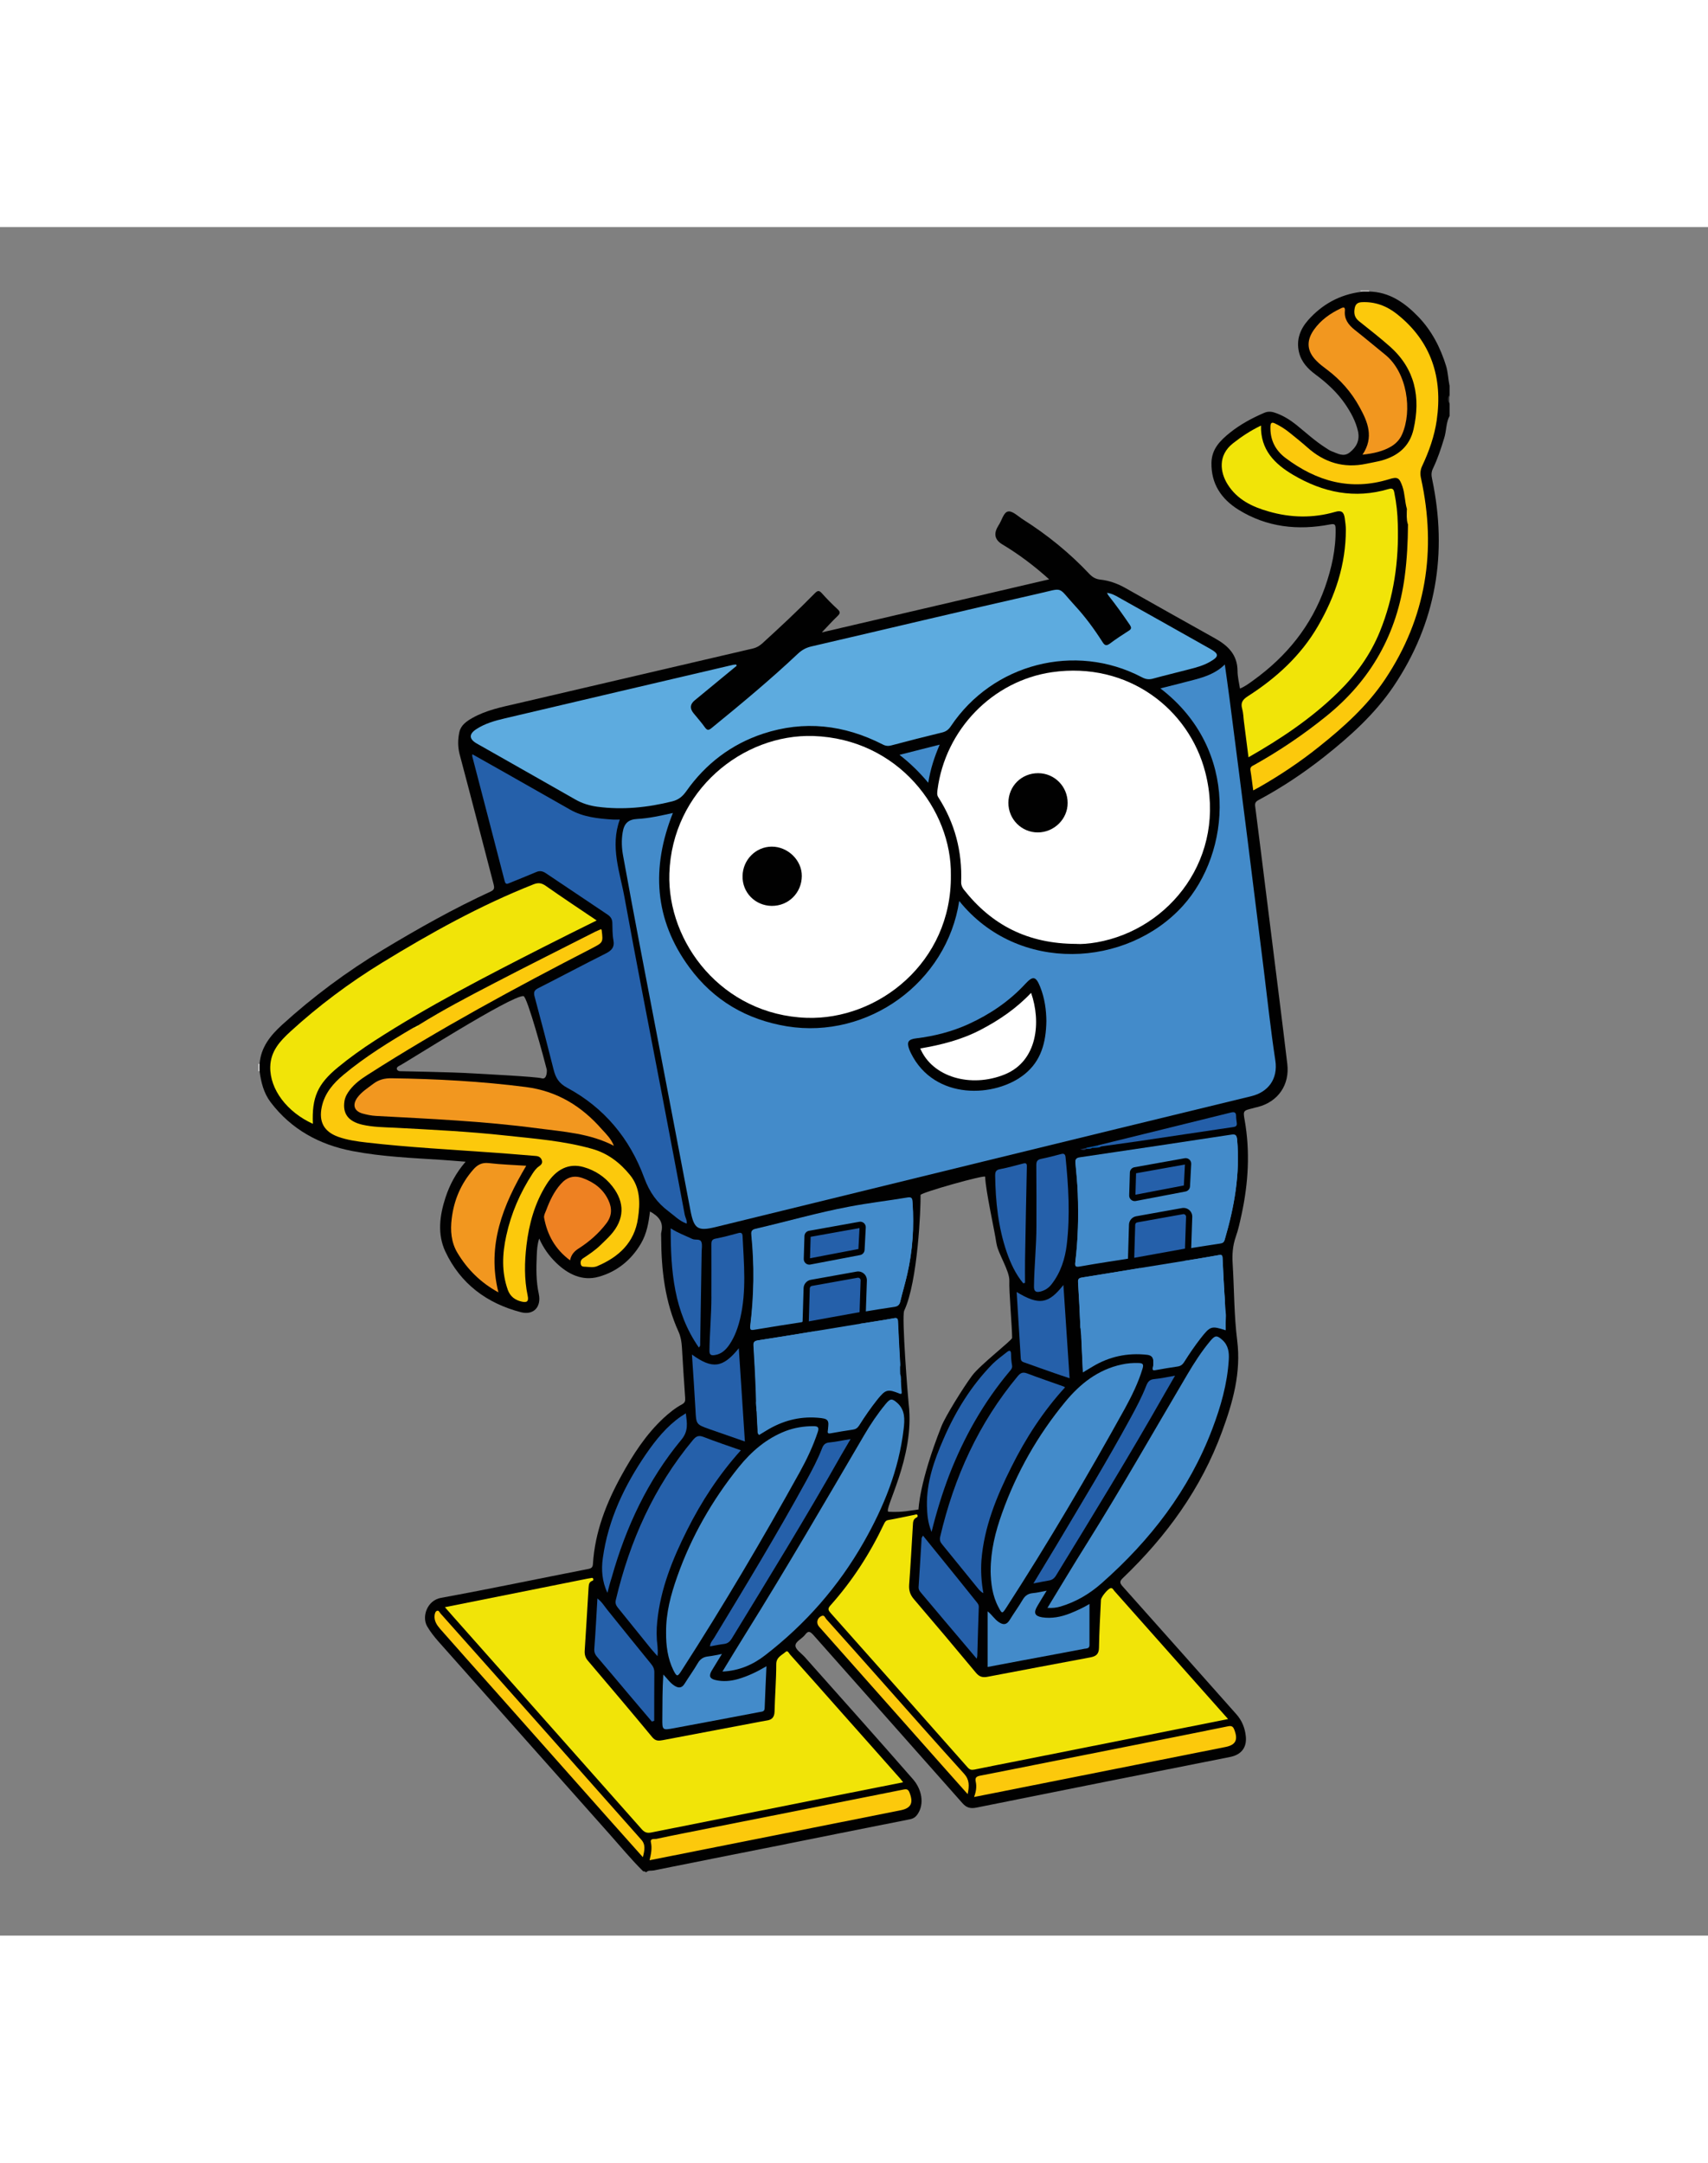 <svg id="Marty" xmlns="http://www.w3.org/2000/svg" xmlns:xlink="http://www.w3.org/1999/xlink" viewBox="0 0 595.28 595.28" width="158px" height="200px">
  <rect x="0" y="0" width="595.28" height="595.28" fill="#808080" stroke="none"/>
  <defs>
    <style>
      .cls-1 {
        fill: #438ccb;
      }

      .cls-1, .cls-2, .cls-3, .cls-4, .cls-5, .cls-6, .cls-7, .cls-8, .cls-9, .cls-10, .cls-11, .cls-12, .cls-13, .cls-14, .cls-15, .cls-16, .cls-17, .cls-18, .cls-19 {
        stroke-width: 0px;
      }

      .cls-2 {
        fill: #282828;
      }

      .cls-3 {
        fill: #cbcaca;
      }

      .cls-4 {
        fill: #438bca;
      }

      .cls-5 {
        fill: #1b2f51;
      }

      .cls-6 {
        fill: #fcc90c;
      }

      .cls-7 {
        fill: #f1e408;
      }

      .cls-8 {
        fill: #010101;
      }

      .cls-9 {
        fill: #eeeded;
      }

      .cls-10 {
        fill: #f2971f;
      }

      .cls-11 {
        fill: #f4e11a;
      }

      .cls-12 {
        fill: #fbd224;
      }

      .cls-13 {
        fill: #2560aa;
      }

      .cls-14 {
        fill: #0b549f;
      }

      .cls-15 {
        fill: #0b55a0;
      }

      .cls-16 {
        fill: #fff;
      }

      .cls-17 {
        fill: #5dabdf;
      }

      .cls-18 {
        fill: #245fa9;
      }

      .cls-19 {
        fill: #ee8122;
      }
    </style>
  </defs>
  <g>
    <path stroke-width="0px" fill="#010101" class="cls-8" d="M505.19,55.23c-.47-2.24-.51-4.57-1.18-6.81-1.99-6.43-4.99-12.27-9.65-17.13-4.74-4.91-10.15-8.76-17.39-8.84-.89.04-1.82-.13-2.71.13-7.36.97-13.5,4.36-18.36,9.86-2.75,3.13-4.19,6.85-3.17,11.13.8,3.43,3.09,5.84,5.8,7.83,3.93,2.92,7.49,6.18,10.28,10.24,1.99,2.92,3.68,5.97,4.48,9.48.68,3.13-.47,5.5-2.88,7.4-2.16,1.69-4.15.38-6.13-.34-.85-.3-1.61-.85-2.37-1.35-3.64-2.33-6.81-5.25-10.15-7.95-2.12-1.69-4.36-3.09-6.9-4.02-1.4-.55-2.75-.8-4.27-.13-4.23,1.82-8.25,3.98-11.85,6.85-3.38,2.71-6.43,5.67-6.52,10.53-.13,7.4,3.47,12.65,9.43,16.37,9.9,6.13,20.69,7.28,31.94,5.12,1.65-.3,1.86.04,1.9,1.52.13,7.07-1.4,13.83-3.72,20.43-4.78,13.45-13.37,23.99-24.83,32.28-1.48,1.06-3,2.24-4.78,2.96-.34-2.16-.85-4.15-.85-6.18-.04-5.63-3.34-8.8-7.83-11.3-10.45-5.84-20.86-11.68-31.26-17.56-2.71-1.52-5.58-2.58-8.71-2.92-1.57-.17-2.71-.8-3.81-1.95-6.9-7.32-14.64-13.62-23.14-19-1.69-1.06-3.64-3.05-5.2-2.79-1.61.25-2.2,3.17-3.34,4.82-.08.13-.13.25-.21.38q-2.37,3.93,1.52,6.26c5.8,3.47,11.17,7.53,16.33,12.18-26.44,6.18-52.67,12.27-79.24,18.49,2.03-2.12,3.64-3.93,5.42-5.63.93-.89,1.18-1.44.08-2.45-1.95-1.78-3.77-3.64-5.5-5.58-.97-1.1-1.52-.89-2.45.04-5.92,6.05-12.1,11.8-18.36,17.51-.93.8-1.9,1.4-3.09,1.69-27.33,6.35-54.66,12.73-81.99,19.12-5.46,1.27-11.04,2.33-15.99,5.16-1.99,1.14-3.93,2.5-4.44,4.87-.55,2.54-.59,5.08.08,7.7,4.02,15.1,7.91,30.21,11.85,45.31.25,1.06.42,1.86-.93,2.5-12.99,5.97-25.43,12.99-37.65,20.35-12.56,7.57-24.33,16.29-35.2,26.19-3.98,3.64-7.36,7.78-7.78,13.58-.21.85-.21,1.69,0,2.54.51,3.85,1.44,7.62,3.85,10.79,7.19,9.48,17.01,14.81,28.47,17.01,10.32,1.99,20.81,2.41,31.31,3.09,2.62.17,5.25.42,8.17.63-3.34,3.89-5.54,8-7.02,12.52-2.03,6.26-2.88,12.69-.04,18.78,5.29,11.25,14.47,18.06,26.4,21.15,4.36,1.1,7.11-1.86,6.18-6.35-.97-4.44-.93-8.93-.72-13.45.08-1.9.17-3.77.85-5.88,1.52,3.38,3.47,6.09,5.92,8.46,4.15,4.02,9.14,6.43,14.76,4.87,6.3-1.73,11.34-5.75,14.76-11.55,2.03-3.43,2.71-7.28,3.17-11.21,2.96,1.61,4.78,3.64,3.98,7.11-.17.59-.08,1.27-.08,1.9.04,11.38,1.31,22.51,6.09,32.96.76,1.73,1.02,3.51,1.14,5.33.34,5.92.72,11.8,1.14,17.73.08,1.06-.13,1.61-1.1,2.16-2.37,1.27-4.44,2.96-6.43,4.78-6.18,5.75-10.66,12.73-14.68,20.01-5.29,9.6-9.26,19.71-9.94,30.84-.08,1.18-.55,1.52-1.61,1.73-17.13,3.34-34.18,6.94-51.36,10.07-4.87.89-6.73,6.6-4.82,9.9,1.1,1.9,2.45,3.6,3.89,5.25,19.88,22.38,39.77,44.8,59.69,67.18,3.85,4.32,7.57,8.84,11.72,12.95.3,0,.55,0,1.06.34.68-.8,1.65-.47,2.5-.63,13.79-2.79,27.63-5.5,41.42-8.25,15.99-3.22,32.03-6.43,48.02-9.6,1.23-.25,1.99-.8,2.67-1.82,2.41-3.55,1.44-8.59-1.61-12.1-12.52-14.34-25.21-28.51-37.86-42.73-1.14-1.23-3.09-2.5-3.13-3.81-.04-1.48,2.28-2.41,3.34-3.81,1.1-1.48,1.73-1.23,2.92.08,17.3,19.55,34.65,39.01,51.91,58.55,1.44,1.65,2.83,1.99,4.95,1.57,29.44-5.92,58.89-11.8,88.38-17.64,3.85-.76,5.88-3.26,5.46-7.23-.3-2.83-1.31-5.42-3.26-7.62-13.2-14.85-26.4-29.74-39.64-44.55-1.1-1.23-1.14-1.82.08-2.96,15.15-14.51,27.24-31.09,34.52-50.94,3.77-10.24,6.73-20.6,5.29-31.9-1.1-8.8-1.02-17.73-1.57-26.61-.21-3.22,0-6.26,1.06-9.35.93-2.58,1.48-5.29,2.07-7.95,2.33-10.87,3-21.75,1.06-32.74-.59-3.34-.55-3.34,2.92-4.19.55-.17,1.1-.3,1.65-.42,7.07-1.82,11.17-7.74,10.28-15.02-.85-7.15-1.73-14.26-2.62-21.41-1.65-13.07-3.26-26.14-4.91-39.22-1.23-9.65-2.37-19.29-3.64-28.94-.17-1.14,0-1.73,1.1-2.33,8.08-4.32,15.7-9.39,22.89-15.06,9.1-7.19,17.73-14.98,24.24-24.62,14.85-22.08,18.87-46.32,13.41-72.22-.3-1.31-.3-2.41.3-3.64,1.65-3.43,2.83-7.02,3.93-10.66.8-2.54.59-5.29,1.86-7.66v-4.23c-.34-.97-.34-1.99,0-2.96v-3.38ZM188.83,296.58c-2.07-.59-20.1-1.48-23.61-1.69-8.04-.51-25.68-.76-25.98-.8-1.1-.21-1.35-1.27-.21-1.78,1.95-.89,39.22-24.71,43.41-24.37,1.31.08,7.28,22.17,8.12,25.59.08.3.13,3.6-1.73,3.05ZM347.3,354.12c.47,3.43,4.65,9.6,4.48,13.07-.17,3.3.97,16.2.97,19.84,0,.8-11.13,9.35-13.96,13.16-3,4.02-9.31,14.17-10.66,17.6-7.83,19.76-8,29.02-8,29.02-3.3.38-5.03,1.02-10.41.8-2.24-.08,9.26-18.83,6.98-37.53-.25-2.2-2.5-30.54-1.57-32.53,4.78-10.11,5.8-35.92,5.71-40.32,0-.8,22.51-7.15,22.51-6.35.17,4.99,3.3,18.74,3.93,23.23Z"/>
    <path fill="#282828" stroke-width="0px" class="cls-2" d="M505.11,61.4c-.72-.97-.63-1.99,0-2.96v2.96Z"/>
    <path fill="#cbcaca" stroke-width="0px" class="cls-3" d="M477.18,22.06v.34h-3v-.34h3Z"/>
    <path fill="#010101" stroke-width="0px" class="cls-9" d="M90.42,291.55v2.54h-.34v-2.54h.34Z"/>
    <path fill="#438bca" stroke-width="0px" class="cls-4" d="M334.32,234.81c20.56,25.51,58.47,23.18,77.93,1.69,16.71-18.49,20.01-54.45-7.83-75.77,4.06-1.02,7.91-1.99,11.76-3,3.81-1.02,7.57-2.24,10.7-5.33.59,4.19,1.14,8.08,1.65,11.97,2.07,16.2,4.19,32.41,6.22,48.61,1.9,15.15,3.77,30.33,5.67,45.48,1.31,10.62,2.45,21.28,4.06,31.86,1.02,6.56-2.58,11.08-8.33,12.48-62.27,15.1-124.51,30.38-186.78,45.61-6.22,1.52-7.49.59-8.71-5.67-5.84-30.71-11.72-61.39-17.6-92.06-1.99-10.49-3.98-21.03-5.88-31.56-.51-2.71-.63-5.46-.17-8.21.51-3.17,1.95-4.53,5.16-4.7,4.1-.21,8.08-1.14,12.35-2.07-7.57,19.04-6.56,37.1,5.75,53.81,8.46,11.51,19.93,18.19,34.01,20.52,28.3,4.57,55.72-15.31,60.03-43.66Z"/>
    <path fill="#fff" stroke-width="0px" class="cls-16" d="M331.4,225.84c.34,30.33-25.38,50.51-50.26,49.67-29.4-1.02-48.65-26.19-47.85-50.3.97-28.81,25.51-48.69,50.22-47.89,29.61,1.02,48.27,25.85,47.89,48.52Z"/>
    <path fill="#5dabdf" class="cls-17" stroke-width="0px" d="M256.77,152.83c-4.87,4.02-9.77,8.04-14.64,12.06q-2.45,1.99-.42,4.48c1.35,1.65,2.75,3.22,3.98,4.95.76,1.06,1.27,1.06,2.28.25,10.28-8.38,20.48-16.84,30.12-25.93,1.4-1.31,2.88-2.12,4.74-2.54,26.31-6.09,52.59-12.4,78.94-18.36,9.22-2.07,6.6-2.67,12.82,4.1,3.64,3.93,6.81,8.25,9.69,12.78.8,1.27,1.4,1.31,2.58.47,2.07-1.57,4.27-3,6.47-4.4,1.06-.63,1.06-1.14.42-2.12-2.33-3.43-4.74-6.81-7.32-10.07-.21-.25-.34-.55-.63-1.06,1.65.21,2.88.89,4.06,1.57,10.62,5.97,21.24,11.89,31.86,17.9,3.22,1.82,3.22,2.71-.04,4.57-2.28,1.31-4.82,1.99-7.32,2.62-4.15,1.1-8.33,2.07-12.48,3.22-1.48.42-2.67.21-3.98-.51-23.18-12.14-51.91-4.74-66.5,17.09-.76,1.14-1.61,1.82-2.92,2.16-5.97,1.44-11.89,2.96-17.81,4.53-1.1.3-2.03.21-3.05-.34-13.41-6.85-27.33-8.46-41.71-3.72-11.08,3.68-20.01,10.49-26.74,20.05-1.31,1.82-2.67,2.96-4.87,3.51-8.63,2.16-17.3,3.05-26.19,1.86-2.67-.38-5.2-1.14-7.57-2.5-11.42-6.52-22.89-12.99-34.35-19.5-2.75-1.57-2.83-3.3-.17-5.03,3-1.95,6.39-2.92,9.81-3.72,26.57-6.26,53.14-12.48,79.75-18.7.34-.08.68-.04,1.02-.08.04.13.04.25.17.42Z"/>
    <path fill="#fff" stroke-width="0px" class="cls-16" d="M375.1,249.75c-16.92-.04-29.49-6.6-39.18-18.91-.63-.8-.97-1.65-.93-2.71.38-10.62-2.2-20.48-7.95-29.44-.59-.89-.38-1.78-.3-2.62,2.71-20.94,19.16-37.99,39.94-40.99,26.4-3.77,47.72,12.82,53.39,34.86,7.62,29.53-12.27,54.79-37.86,59.27-2.71.47-5.46.68-7.11.55Z"/>
    <path fill="#f1e408" stroke-width="0px" class="cls-7" d="M155.03,480.86c16.75-3.34,33.08-6.6,49.46-9.9.47-.08.97-.17,1.44-.25.34-.08.72-.17.85.34.08.34-.08.55-.38.63-1.18.42-1.18,1.4-1.27,2.41-.42,7.32-.89,14.64-1.35,21.96-.08,1.35.25,2.45,1.14,3.47,7.53,8.88,15.06,17.73,22.46,26.69,1.1,1.31,2.24,1.23,3.6.97,10.7-2.03,21.45-4.06,32.15-6.09,1.4-.25,2.75-.55,4.15-.76,1.82-.25,2.62-1.23,2.67-3.13.13-5.5.59-11,.59-16.5,0-2.45,1.95-3.09,3.26-4.27.76-.68,1.18.51,1.57.93,5.88,6.56,11.72,13.16,17.56,19.76,6.98,7.87,13.96,15.7,20.9,23.56.25.3.51.63.93,1.18-6.35,1.27-12.44,2.45-18.53,3.68-23.06,4.61-46.11,9.18-69.13,13.79-1.48.3-2.37.08-3.43-1.1-21.83-24.66-43.7-49.24-65.53-73.87-.93-1.06-1.9-2.16-3.09-3.51Z"/>
    <path fill="#f1e408" stroke-width="0px" class="cls-7" d="M428.02,519.83c-24.66,4.91-48.91,9.73-73.1,14.55-5.12,1.02-10.24,1.99-15.31,3.05-1.06.21-1.65.04-2.37-.76-15.86-17.94-31.77-35.83-47.72-53.77-.76-.89-1.18-1.44-.17-2.58,7.66-8.55,13.83-18.11,18.74-28.47.3-.63.59-1.18,1.44-1.35,3.13-.55,6.22-1.23,9.31-1.86.34-.08.72-.3.93.17.17.38-.04.68-.42.85-1.06.51-1.14,1.52-1.18,2.5-.42,6.98-.8,13.92-1.31,20.9-.13,1.95.34,3.47,1.65,4.99,7.28,8.5,14.51,17.09,21.66,25.68,1.1,1.31,2.2,1.69,3.85,1.4,12.01-2.28,24.07-4.57,36.09-6.81,1.95-.38,2.88-1.18,2.92-3.34.08-5.58.42-11.13.68-16.67.04-1.02,2.54-4.02,3.43-4.1.68-.08.89.59,1.23.97,10.32,11.59,20.6,23.18,30.88,34.78,2.88,3.22,5.71,6.43,8.8,9.9Z"/>
    <path fill="#2560aa" stroke-width="0px" class="cls-13" d="M164.63,183.67c3.93,2.24,7.78,4.4,11.63,6.56,7.49,4.23,14.93,8.5,22.42,12.73,4.61,2.62,9.73,3.13,14.89,3.47.76.04,1.52,0,2.45,0-3.47,9.48.08,18.4,1.69,27.41,4.23,23.31,8.84,46.58,13.28,69.85,2.58,13.45,5.12,26.95,7.66,40.44.21,1.02.85,1.95.68,3.09-2.5-.89-4.27-2.75-6.3-4.27-4.06-3.05-6.64-6.64-8.5-11.68-4.99-13.62-13.92-24.45-26.86-31.39-2.96-1.61-4.02-3.51-4.74-6.39-2.12-8.46-4.32-16.88-6.6-25.34-.38-1.44-.25-2.2,1.23-2.96,7.87-3.98,15.61-8.12,23.48-12.06,2.12-1.06,3.22-2.2,2.75-4.7-.38-1.99-.3-4.06-.38-6.09-.04-1.23-.63-2.12-1.65-2.79-7.19-4.82-14.38-9.65-21.58-14.47-1.1-.72-2.12-.89-3.34-.34-3.05,1.31-6.13,2.5-9.18,3.77-.85.34-1.44.68-1.78-.68-3.72-14.43-7.49-28.85-11.25-43.28-.08-.21-.04-.42,0-.89Z"/>
    <path fill="#f1e408" stroke-width="0px" class="cls-7" d="M207.95,241.58c-6.47,3.22-12.65,6.26-18.78,9.39-19.93,10.15-39.85,20.39-58.64,32.53-4.44,2.88-8.71,5.92-12.82,9.31-7.02,5.8-9.05,10.41-8.67,19.63-9.01-4.1-15.02-12.01-14.85-19.88.13-5.46,3.43-8.97,7.02-12.27,9.86-9.01,20.52-16.96,31.9-23.95,16.92-10.36,34.27-20.01,52.8-27.33,1.61-.63,2.75-.55,4.23.47,5.8,4.06,11.63,7.95,17.81,12.1Z"/>
    <path fill="#f1e408" stroke-width="0px" class="cls-7" d="M439.49,69.14c-.21,8.5,4.78,13.41,11.25,17.22,10.41,6.13,21.41,8.42,33.21,4.91,1.57-.47,1.82.25,2.03,1.4.72,3.51,1.1,7.11,1.18,10.7.42,12.95-1.35,25.55-6.26,37.61-3.3,8.08-8.29,14.98-14.51,21.07-9.22,9.05-19.84,16.16-31.26,22.68-.55-4.23-1.06-8.25-1.57-12.27-.21-1.52-.21-3.13-.63-4.61-.63-2.16.21-3.26,1.99-4.4,9.9-6.35,18.45-14.13,24.41-24.41,6.05-10.41,9.73-21.49,9.73-33.63,0-1.31-.21-2.67-.38-3.98-.3-2.2-1.18-2.83-3.34-2.2-7.74,2.24-15.44,2.07-23.14-.13-5.71-1.61-10.96-4.1-14.3-9.39-2.67-4.19-3.51-10.15,1.78-14.34,3.05-2.41,6.22-4.48,9.81-6.22Z"/>
    <path stroke-width="0px" class="cls-6" d="M145.93,278.01c8.55-5.33,17.47-9.98,26.36-14.6,11.68-6.09,23.44-11.93,35.16-17.9.68-.34,1.4-.59,2.03-.89.13.21.21.25.21.3.55,4.36.51,4.32-3.38,6.35-26.61,13.71-52.88,27.92-78.1,44.04-2.33,1.48-4.57,3.09-6.26,5.29-.93,1.18-1.65,2.45-1.9,3.93-.68,4.44,1.4,7.07,6.18,8.21,3.72.85,7.57.89,11.34,1.06,12.86.68,25.76,1.31,38.58,2.71,10.15,1.1,20.35,1.86,30.21,4.65,5.42,1.52,9.73,4.82,13.2,9.1,3.6,4.4,3.6,9.77,2.79,15.1-1.23,8.5-6.73,13.5-14.21,16.67-1.27.55-2.67.3-3.98.21-.68-.04-1.52.08-1.73-.85-.21-.89.04-1.65.89-2.16,2.12-1.4,4.23-2.83,6.05-4.61,1.14-1.14,2.37-2.24,3.43-3.43,4.87-5.42,5.08-11.3.59-17.01-2.58-3.3-6.01-5.54-10.03-6.68-5.08-1.44-9.56.72-12.9,6.05-4.1,6.52-6.09,13.75-6.98,21.28-.68,5.84-.8,11.68.42,17.47.42,1.95-.17,2.54-2.12,2.07-2.24-.51-3.93-1.73-4.78-4.02-2.24-6.26-1.95-12.61-.55-18.95,1.69-7.78,4.82-14.98,9.18-21.66.63-.93,1.27-1.86,2.24-2.5.76-.51,1.31-1.14.97-2.12-.34-.97-1.06-1.4-2.07-1.48-4.99-.38-9.98-.85-14.98-1.18-14.68-1.06-29.4-1.82-44.04-3.51-3.34-.38-6.68-.85-9.9-1.99-4.91-1.78-6.81-5.2-5.71-10.41,1.02-4.82,4.06-8.29,7.7-11.3,7.53-6.26,15.86-11.38,24.28-16.33.89.04,1.48-.25,1.82-.93Z"/>
    <path stroke-width="0px" class="cls-6" d="M490.34,98.21c-.76-2.58-.68-5.29-1.57-7.87-1.06-3-1.65-3.43-4.61-2.5-13.41,4.15-25.26.76-36.13-7.4-3.6-2.71-5.42-6.39-5.25-11,.04-1.31.51-1.57,1.69-.97,1.86.89,3.55,1.99,5.16,3.3,2.03,1.65,4.06,3.26,6.01,4.99,5.92,5.29,12.69,7.36,20.52,5.71,1.78-.38,3.6-.68,5.37-1.14,5.75-1.61,9.77-4.95,11.13-10.91,2.5-11.08.59-20.98-8.25-28.81-3.47-3.09-7.15-5.92-10.79-8.84-1.52-1.23-1.82-2.71-1.48-4.48.25-1.31.89-2.03,2.41-2.12,4.61-.25,8.67,1.27,12.18,4.02,12.1,9.52,16.16,22.21,14,37.14-.8,5.54-2.67,10.79-5.03,15.82-.72,1.48-.8,2.88-.42,4.48,5.46,25,1.78,48.48-12.52,69.89-6.18,9.26-14.47,16.71-23.14,23.61-6.56,5.25-13.54,9.9-20.81,14.05-.59.34-1.23.63-2.03,1.1-.34-2.45-.59-4.74-.97-7.02-.21-1.27.72-1.52,1.48-1.95,8.76-4.91,17.01-10.49,24.83-16.8,15.7-12.61,24.83-28.85,27.46-48.78.8-6.01,1.1-12.06,1.14-18.11-.42-1.82.08-3.64-.38-5.42Z"/>
    <path stroke-width="0px" fill="#438bca" class="cls-4" d="M396.38,358.73c-6.68,1.06-13.37,2.03-20.01,3.22-1.65.3-1.73-.17-1.57-1.52.97-7.91,1.14-15.86.85-23.82-.13-3.51-.47-7.02-.8-10.53-.13-1.27.13-1.78,1.57-1.99,17.56-2.58,35.07-5.2,52.59-7.87,1.44-.21,1.99-.08,2.16,1.65,1.06,11.93-.97,23.4-4.32,34.78-.25.93-.76,1.18-1.61,1.31-3.98.59-7.91,1.23-11.89,1.86-.97-.97-.63-2.24-.59-3.38.04-3.13-.55-6.13-1.78-9.05-.85-1.95-2.07-3.6-4.4-3.72-2.28-.13-3.85,1.27-4.95,3.05-2.5,4.1-3.51,8.71-3.81,13.45-.08,1.06.13,2.33-1.44,2.58Z"/>
    <path stroke-width="0px" fill="#438bca" class="cls-4" d="M283.42,380.73c-6.73,1.06-13.5,2.07-20.22,3.22-1.44.25-1.78.17-1.61-1.44,1.27-10.45,1.44-20.94.38-31.43-.13-1.14-.04-1.73,1.31-2.07,10.87-2.5,21.62-5.63,32.62-7.7,6.77-1.31,13.62-2.07,20.43-3.22,1.73-.3,1.65.72,1.73,1.82.59,8.33.04,16.63-1.82,24.75-.72,3.22-1.69,6.39-2.45,9.6-.25,1.14-.89,1.57-1.99,1.73-3.81.55-7.66,1.18-11.46,1.82-.8-.8-.55-1.82-.59-2.79-.04-2.96-.59-5.84-1.57-8.67-.47-1.35-1.14-2.54-2.16-3.55-1.61-1.61-3.72-1.73-5.5-.3-1.48,1.23-2.62,2.71-3.38,4.48-1.61,3.72-2.28,7.66-2.75,11.63-.04.8.04,1.73-.97,2.12Z"/>
    <path stroke-width="0px" fill="#438bca" class="cls-4" d="M345.27,468.13c0-6.98,1.65-13.54,3.93-19.93,5.08-14.26,12.44-27.24,22.08-38.92,5.2-6.3,11.46-11.25,19.71-12.99,1.9-.42,3.89-.59,5.88-.51,1.31.04,1.82.34,1.35,1.9-1.48,4.95-3.77,9.56-6.22,14.05-13.03,23.52-26.69,46.71-41.29,69.3-1.4,2.16-1.48,2.2-2.71-.17-2.16-4.02-2.67-8.42-2.75-12.73Z"/>
    <path stroke-width="0px" fill="#438bca" class="cls-4" d="M232.15,489.71c-.08-6.81,1.65-13.24,3.89-19.55,4.91-13.92,12.18-26.57,21.41-38.08,4.44-5.5,9.69-10.03,16.37-12.61,3.13-1.18,6.35-1.69,9.69-1.69,1.57,0,2.07.42,1.48,2.12-1.61,4.82-3.77,9.39-6.22,13.83-13.03,23.52-26.69,46.66-41.25,69.25-1.4,2.16-1.61,2.2-2.83-.17-1.99-4.1-2.58-8.55-2.54-13.11Z"/>
    <path stroke-width="0px" fill="#438bca" class="cls-4" d="M251.78,503.29c2.88-4.7,5.46-9.01,8.17-13.33,14.21-22.76,27.67-45.94,41.25-69.09,2.2-3.77,4.65-7.4,7.45-10.79,1.61-1.95,2.2-2.07,4.1-.38,2.75,2.5,2.58,5.75,2.2,9.01-1.65,14.26-6.94,27.24-13.96,39.56-8.76,15.36-20.22,28.43-34.23,39.26-4.19,3.26-8.97,5.46-14.98,5.75Z"/>
    <path stroke-width="0px" fill="#438bca" class="cls-4" d="M365.07,481.08c4.65-7.62,9.05-14.98,13.62-22.25,12.14-19.38,23.44-39.3,35.07-58.97,2.45-4.15,5.03-8.17,8.12-11.85,1.61-1.9,2.24-1.95,4.1-.3,2.12,1.86,2.45,4.36,2.28,6.94-.51,8.38-2.79,16.33-5.75,24.11-8.08,21.32-21.58,38.75-38.5,53.69-4.19,3.72-8.97,6.56-14.38,8.17-1.44.42-2.83.59-4.57.47Z"/>
    <path fill="#2560aa" stroke-width="0px" class="cls-13" d="M342.74,475.96c-1.18-.59-1.65-1.4-2.24-2.07-4.06-4.95-8.08-9.98-12.14-14.93-.68-.8-.93-1.52-.68-2.67,4.82-20.65,13.37-39.51,27.03-55.93,1.06-1.27,1.86-1.48,3.34-.93,4.15,1.57,8.33,3,12.52,4.48.21.08.38.17.63.34-7.62,8.33-13.71,17.73-18.7,27.75-5.16,10.28-9.52,20.86-10.45,32.53-.25,3.72-.04,7.45.68,11.42Z"/>
    <path fill="#2560aa" stroke-width="0px" class="cls-13" d="M229.14,497.91c-.97-1.1-1.65-1.86-2.28-2.62-3.85-4.78-7.7-9.56-11.55-14.3-.68-.85-.93-1.61-.68-2.67,4.87-20.56,13.28-39.39,26.91-55.76,1.14-1.35,2.03-1.65,3.68-1.02,4.23,1.65,8.55,3.09,12.99,4.65-7.66,8.5-13.75,17.85-18.78,27.88-5.03,10.03-9.22,20.39-10.36,31.69-.3,2.88-.3,5.75.08,8.63.04,1.02.21,1.99,0,3.51Z"/>
    <path fill="#f2971f" stroke-width="0px" class="cls-10" d="M213.96,320.1c-8.38-4.36-17.6-4.91-26.61-6.09-18.66-2.5-37.48-3.3-56.27-4.32-1.61-.08-3.22-.42-4.78-.85-2.88-.85-3.55-3-1.78-5.5,1.48-2.03,3.6-3.34,5.54-4.82,1.95-1.48,3.98-1.99,6.43-1.95,15.65.21,31.26,1.06,46.79,3.05,10.87,1.4,19.42,6.64,26.48,14.72,1.61,1.73,3.3,3.43,4.19,5.75Z"/>
    <path fill="#f2971f" stroke-width="0px" class="cls-10" d="M474.86,79.3c4.1-6.09,1.82-11.42-1.02-16.58-2.83-5.2-6.68-9.56-11.42-13.11-1.23-.93-2.5-1.86-3.55-2.96-3.38-3.34-3.68-6.94-.97-10.83,2.41-3.43,5.71-5.75,9.48-7.53.97-.47,1.44-.38,1.35.85-.3,2.92,1.23,4.91,3.38,6.64,3.6,2.83,7.11,5.8,10.66,8.67,7.7,6.22,9.52,19.55,5.88,27.79-.76,1.73-1.99,3.05-3.55,4.06-3.05,1.86-6.39,2.58-10.24,3Z"/>
    <path stroke-width="0px" fill="#438bca" class="cls-4" d="M299.92,382.08c3.89-.63,7.78-1.18,11.68-1.9,1.06-.21,1.35.08,1.4,1.1.21,4.91.47,9.86.76,14.76.08,1.06-.25,1.48-1.31,1.65-9.65,1.65-19.29,3.38-28.89,5.08-6.09,1.06-12.18,2.12-18.28,3.22-1.14.21-1.78.3-1.82-1.27-.17-4.99-.47-9.98-.76-14.98-.08-1.27.3-1.65,1.57-1.86,6.68-1.02,13.33-2.12,20.01-3.22.85.8.63,1.95.93,2.96.68,2.24,1.18,4.48,3,6.18,2.07,1.95,3.98,2.03,6.13.04,2.2-2.03,3.26-4.7,4.1-7.49.38-1.4.34-3.05,1.48-4.27Z"/>
    <path stroke-width="0px" fill="#438bca" class="cls-4" d="M412.92,360.17c3.93-.63,7.91-1.27,11.85-1.99.93-.17,1.23-.04,1.31.93.21,4.99.51,9.98.8,14.98.08,1.1-.34,1.44-1.35,1.65-15.86,2.75-31.69,5.58-47.55,8.38-.97.17-1.4,0-1.44-1.1-.21-5.12-.47-10.28-.8-15.4-.08-1.23.42-1.48,1.52-1.65,6.68-1.06,13.33-2.16,19.97-3.26.8.63.85,1.57,1.02,2.45.42,2.07.97,4.1,2.28,5.84,2.2,3.05,5.42,3.05,7.74.08,2.03-2.54,2.96-5.54,3.81-8.63.17-.8.13-1.69.85-2.28Z"/>
    <path stroke-width="0px" class="cls-6" d="M226.39,569.03c.51-2.2.93-4.15.47-6.22-.34-1.52,1.23-1.1,1.9-1.23,6.26-1.35,12.52-2.54,18.83-3.81,22.42-4.44,44.84-8.88,67.22-13.37,1.18-.25,1.73-.13,2.2,1.1,1.4,3.6.51,5.42-3.22,6.13-29.02,5.8-58.04,11.55-87.4,17.39Z"/>
    <path stroke-width="0px" class="cls-6" d="M339.48,546.99c.72-1.86.97-3.64.59-5.33-.34-1.52.34-1.86,1.61-2.12,6.43-1.23,12.82-2.54,19.25-3.81,22.34-4.44,44.67-8.84,67.01-13.37,1.4-.3,1.86.13,2.28,1.27,1.31,3.43.47,5.2-3.05,5.92-27.24,5.42-54.45,10.83-81.69,16.25-1.95.38-3.85.76-6.01,1.18Z"/>
    <path fill="#f2971f" stroke-width="0px" class="cls-10" d="M173.72,371.17c-6.18-3.38-10.83-8-14.3-13.79-2.2-3.68-2.5-7.78-1.99-11.89.76-6.43,3.22-12.23,7.53-17.13,1.4-1.61,2.96-2.5,5.33-2.24,4.32.51,8.67.63,13.11.93-8.12,13.71-13.79,27.71-9.69,44.12Z"/>
    <path stroke-width="0px" fill="#438bca" class="cls-4" d="M364.78,475.11c-1.23,1.99-2.28,3.72-3.3,5.46-1.31,2.24-.85,3.38,1.73,3.81,3.34.51,6.56-.13,9.69-1.35,2.45-.97,4.87-2.12,6.81-3.3v14.3c0,1.31-1.06,1.18-1.78,1.31-6.98,1.35-13.96,2.62-20.94,3.93-4.27.8-8.55,1.61-12.78,2.41v-19.38c1.57,1.23,2.45,2.83,3.98,3.81,1.57,1.02,2.67.85,3.68-.76,1.48-2.41,3.13-4.65,4.57-7.11.85-1.44,1.9-2.12,3.47-2.28,1.57-.13,3.05-.51,4.87-.85Z"/>
    <path stroke-width="0px" fill="#438bca" class="cls-4" d="M251.61,497.15c-1.31,2.16-2.5,4.02-3.6,5.88-1.02,1.82-.63,2.75,1.4,3.22,2.58.59,5.2.38,7.74-.34,3.43-.97,6.68-2.54,9.98-4.48-.21,5.08-.47,9.81-.63,14.6-.04,1.31-.97,1.18-1.73,1.35-9.94,1.9-19.88,3.77-29.87,5.63-4.1.76-4.1.72-4.06-3.55.04-5.03,0-10.07.34-15.15,1.4,1.44,2.37,2.96,3.93,3.93,1.48.93,2.58.76,3.51-.76,1.48-2.37,3.13-4.65,4.57-7.11.85-1.48,1.99-2.2,3.68-2.37,1.52-.17,2.92-.51,4.74-.85Z"/>
    <path stroke-width="0px" fill="#438bca" class="cls-4" d="M314.26,406.28c-.25,0-.38.04-.51,0-4.32-1.78-5.03-1.57-7.95,2.07-2.28,2.88-4.36,5.88-6.3,8.97-.55.89-1.18,1.31-2.16,1.44-2.58.38-5.16.8-7.7,1.27-1.02.17-1.18-.04-1.02-1.06.55-3.68.13-4.06-3.6-4.36-6.47-.51-12.4,1.14-17.85,4.48-.85.51-1.69,1.02-2.5,1.52-.68-.51-.51-1.18-.55-1.78-.21-3-.25-6.05-.51-9.05-.08-1.27.34-1.69,1.57-1.9,15.74-2.75,31.43-5.5,47.13-8.29,1.14-.21,1.65-.13,1.65,1.23,0,1.78.21,3.64.3,5.46Z"/>
    <path stroke-width="0px" fill="#438bca" class="cls-4" d="M427.18,384.15c-4.99-1.61-5.37-1.48-8.76,2.83-2.03,2.62-3.89,5.33-5.67,8.17-.55.89-1.18,1.44-2.28,1.61-2.58.38-5.16.8-7.7,1.27-.85.17-1.18.08-.93-.89.17-.68.13-1.4.13-2.12,0-1.44-.72-2.16-2.16-2.33-6.81-.76-13.16.59-19,4.1-1.02.59-2.03,1.23-3.38,2.03-.21-4.15-.38-8.04-.55-11.93-.04-.89.72-.89,1.35-.97,10.45-1.82,20.94-3.68,31.39-5.5,5.2-.93,10.41-1.78,15.57-2.79,1.52-.3,2.07,0,2.03,1.57-.08,1.57-.04,3.17-.04,4.95Z"/>
    <path fill="#2560aa" stroke-width="0px" class="cls-13" d="M361.22,347.98c0-7.02.04-14.09-.04-21.11,0-1.23.25-1.9,1.61-2.2,2.33-.47,4.65-1.06,6.98-1.69,1.14-.34,1.52.13,1.61,1.18,1.02,10.11,1.61,20.22.42,30.33-.59,4.95-2.12,9.77-5.29,13.83-.97,1.27-2.24,2.12-3.81,2.54-1.48.38-2.37.13-2.33-1.78.08-7.02.85-14.09.85-21.11.25,0-.25,0,0,0Z"/>
    <path fill="#2560aa" stroke-width="0px" class="cls-13" d="M360.17,472.57c2.83-4.7,5.46-9.01,8.08-13.37,8.71-14.64,17.56-29.19,25.72-44.17,2.03-3.72,4.02-7.45,5.54-11.38.55-1.35,1.18-2.16,2.83-2.28,2.28-.21,4.57-.72,7.19-1.18-1.35,2.33-2.54,4.36-3.72,6.43-12.1,21.32-24.92,42.22-37.69,63.08-.63,1.06-1.35,1.69-2.58,1.86-1.61.25-3.26.63-5.37,1.02Z"/>
    <path fill="#2560aa" stroke-width="0px" class="cls-13" d="M247.46,494.49c.08-1.31.89-2.07,1.44-2.96,10.96-18.06,21.91-36.13,32.07-54.66,2.03-3.72,4.02-7.45,5.54-11.38.47-1.23,1.1-1.9,2.54-2.03,2.37-.21,4.7-.76,7.4-1.18-1.18,2.03-2.2,3.72-3.22,5.5-12.23,21.66-25.26,42.81-38.2,64.01-.63,1.02-1.35,1.69-2.58,1.86-1.69.21-3.3.55-4.99.85Z"/>
    <path stroke-width="0px" class="cls-19" d="M198.68,360c-5.16-3.81-7.95-8.84-9.05-14.85-.13-.8.38-1.73.72-2.58,1.23-3.3,2.71-6.47,5.08-9.14,2.2-2.5,4.7-3.17,7.78-2.03,3.89,1.44,7.02,3.77,8.84,7.66,1.35,2.88,1.23,5.54-.76,8.12-2.58,3.38-5.75,6.18-9.31,8.5-1.61.97-2.88,2.16-3.3,4.32Z"/>
    <path fill="#2560aa" stroke-width="0px" class="cls-13" d="M247.93,372.73c0-6.13.04-12.23,0-18.36,0-1.18.3-1.73,1.57-1.95,2.62-.51,5.2-1.18,7.78-1.9,1.02-.3,1.48,0,1.52,1.02.47,9.56,1.4,19.12-.8,28.6-.76,3.22-1.86,6.35-3.72,9.14-1.27,1.86-2.79,3.38-5.12,3.72-1.06.17-1.9.13-1.9-1.44.08-6.26.68-12.56.68-18.83.17-.04-.25,0,0,0Z"/>
    <path fill="#2560aa" stroke-width="0px" class="cls-13" d="M241.16,392.83c7.15,5.16,10.75,4.7,16.33-2.2.72,10.96,1.4,21.58,2.12,32.49-4.23-1.48-8.25-2.88-12.27-4.27-4.78-1.69-4.7-1.73-4.95-6.81-.34-6.3-.8-12.65-1.23-19.21Z"/>
    <path fill="#2560aa" stroke-width="0px" class="cls-13" d="M354.33,371.04c7.78,4.7,11.04,4.23,16.29-2.45.72,11,1.44,21.58,2.16,32.49-1.9-.63-3.6-1.18-5.29-1.78-3.38-1.18-6.77-2.37-10.15-3.6-.72-.25-1.48-.38-1.57-1.44-.47-7.62-.93-15.27-1.44-23.23Z"/>
    <path fill="#2560aa" stroke-width="0px" class="cls-13" d="M321.67,455.9c4.23,5.2,8.25,10.2,12.27,15.15,2.07,2.58,4.15,5.16,6.22,7.74.47.59,1.02,1.14.97,2.03-.21,5.63-.34,11.25-.51,16.88,0,.25-.08.51-.21,1.1-3.93-4.65-7.7-9.1-11.46-13.54-2.62-3.13-5.25-6.26-7.91-9.39-.51-.59-.93-1.14-.89-2.03.38-5.71.72-11.38,1.06-17.09.08-.17.21-.34.47-.85Z"/>
    <path fill="#2560aa" stroke-width="0px" class="cls-13" d="M227.16,520.67c-2.67-3.13-5.33-6.26-8-9.43-3.68-4.36-7.32-8.71-11.04-13.07-.8-.93-1.1-1.78-.97-3.05.42-5.67.72-11.38,1.06-17.3,1.57,1.18,2.45,2.71,3.51,4.02,5.08,6.3,10.15,12.61,15.27,18.87.76.93,1.1,1.82,1.06,3.05-.04,5.54-.04,11.13-.04,16.67-.34.13-.55.21-.85.25Z"/>
    <path stroke-width="0px" class="cls-6" d="M224.07,567.97c-4.27-4.78-8.25-9.22-12.23-13.71-12.99-14.64-26.02-29.32-39.01-43.96-6.47-7.28-12.95-14.51-19.38-21.83-1.14-1.31-2.2-2.83-1.99-4.74.08-.63.25-1.4.85-1.61.63-.25.89.55,1.23.93,5.97,6.68,11.89,13.37,17.85,20.05,13.07,14.68,26.1,29.4,39.13,44.12,4.32,4.87,8.59,9.69,12.9,14.55,1.65,1.73,1.27,3.72.63,6.18Z"/>
    <path fill="#2560aa" stroke-width="0px" class="cls-13" d="M211.71,475.87c-1.86-3.93-2.2-8.04-1.61-12.14,1.86-13.41,7.53-25.26,15.1-36.3,3.43-4.95,7.15-9.6,12.18-13.07.47-.3.93-.59,1.65-1.06.42,3.43.97,6.18-1.57,9.22-11.68,14.09-19.29,30.33-24.24,47.89-.59,1.82-1.06,3.64-1.52,5.46Z"/>
    <path fill="#2560aa" stroke-width="0px" class="cls-13" d="M324.67,454.63c-1.35-3.3-1.52-6.18-1.61-9.05-.17-8.25,2.5-15.82,5.71-23.18,4.19-9.73,9.73-18.74,17.22-26.36,1.48-1.48,3.26-2.71,4.87-4.02,1.1-.89,1.52-.59,1.52.8,0,1.27.13,2.54.34,3.77.17.93-.34,1.48-.8,2.03-9.1,10.83-15.95,22.97-21.07,36.13-2.41,6.3-4.4,12.73-6.18,19.88Z"/>
    <path fill="#2560aa" stroke-width="0px" class="cls-13" d="M356.61,367.99c-2.67-3.22-4.4-6.98-5.75-10.87-2.96-8.63-3.89-17.56-4.02-26.61,0-1.31.25-2.03,1.73-2.28,2.71-.51,5.33-1.27,8-1.95.97-.25,1.35-.08,1.31,1.06-.25,10.91-.42,21.83-.63,32.74-.04,2.58,0,5.2,0,7.78-.21.04-.42.08-.63.13Z"/>
    <path fill="#2560aa" stroke-width="0px" class="cls-13" d="M233.76,348.87c2.62,1.65,5.12,2.54,7.53,3.68,1.06.51,2.71-.21,3.17,1.1.38,1.06.08,2.37.08,3.55-.17,10.58-.34,21.15-.51,31.73,0,.38.17.85-.47,1.44-8.71-12.52-9.81-26.61-9.81-41.5Z"/>
    <path stroke-width="0px" class="cls-6" d="M337.24,545.97c-5.63-6.3-10.91-12.27-16.16-18.19-11.89-13.37-23.78-26.78-35.62-40.15-1.1-1.27-.68-3.05.89-3.72.97-.42,1.18.55,1.57,1.02,6.35,7.07,12.65,14.17,19,21.32,9.69,10.91,19.33,21.87,29.11,32.66,1.86,2.07,1.82,4.15,1.23,7.07Z"/>
    <path stroke-width="0px" class="cls-18" d="M382.46,319.98c15.48-3.81,31.01-7.62,46.49-11.46,1.23-.3,1.86-.13,1.86,1.23,0,.85.17,1.69.25,2.5.08.89-.34,1.18-1.18,1.31-11.3,1.65-22.55,3.38-33.8,5.03-4.1.59-8.21,1.14-12.31,1.73-.51.13-1.14.63-1.31-.34Z"/>
    <path stroke-width="0px" class="cls-1" d="M313.5,183.88c4.87-1.23,9.26-2.37,14-3.55-1.86,4.36-3.22,8.5-3.98,13.28-3.05-3.64-6.18-6.73-10.03-9.73Z"/>
    <path stroke-width="0px" class="cls-12" d="M490.34,98.21c.76,1.78.3,3.6.3,5.37-.47-1.78-.34-3.55-.3-5.37Z"/>
    <path stroke-width="0px" class="cls-15" d="M382.46,319.98c.34.42.85.3,1.31.38-.93.55-1.99.38-3,.47-.08-.08-.13-.17-.13-.3.04-.08.04-.17.08-.17.59-.13,1.14-.25,1.73-.38Z"/>
    <path stroke-width="0px" class="cls-5" d="M378.61,321.16c-.63.72-1.4.34-2.16.17.72-.17,1.48-.34,2.2-.51.13.08.17.17.13.25-.08.04-.13.08-.17.08Z"/>
    <path stroke-width="0px" class="cls-11" d="M145.93,278.01c-.13,1.1-.72,1.4-1.69.93.55-.34,1.14-.63,1.69-.93Z"/>
    <path stroke-width="0px" class="cls-14" d="M378.61,321.16c0-.13,0-.25.04-.38.68-.13,1.4-.3,2.07-.42v.42c-.63.51-1.4.34-2.12.38Z"/>
    <path stroke-width="0px" fill="#010101" class="cls-8" d="M364.69,276.65c-.13,7.57-1.9,13.88-7.53,18.45-10.15,8.25-31.48,9.31-39.68-7.28-.21-.42-.42-.89-.59-1.35-.93-2.54-.34-3.47,2.41-3.81,6.3-.76,12.44-2.33,18.23-4.95,7.49-3.43,14.21-7.95,19.84-14.05,2.62-2.83,3.64-2.67,5.12.97,1.65,4.06,2.16,8.29,2.2,12.01Z"/>
    <path stroke-width="0px" fill="#010101" class="cls-8" d="M268.95,236.51c-5.75-.08-10.28-4.65-10.15-10.41.08-5.67,4.65-10.24,10.2-10.24s10.49,4.7,10.45,10.24c-.04,5.88-4.65,10.45-10.49,10.41Z"/>
    <path stroke-width="0px" fill="#010101" class="cls-8" d="M361.82,190.27c5.67,0,10.28,4.61,10.28,10.36.04,5.58-4.7,10.28-10.41,10.28s-10.28-4.65-10.24-10.36c.04-5.8,4.57-10.28,10.36-10.28Z"/>
    <path fill="#fff" stroke-width="0px" class="cls-16" d="M359.36,266.8c3.51,10.03,2.33,23.73-9.18,28.43-11.89,4.82-25.26.89-29.44-9.05,7.28-1.23,14.43-3.05,20.98-6.47,6.52-3.38,12.52-7.49,17.64-12.9Z"/>
  </g>
  <g>
    <path stroke-width="0px" fill="#438bca" class="cls-4" d="M398.58,350.61c-.71,3.94-.65,2.29-.78,5.74-.08,1.06.13,2.33-1.44,2.58-6.69,1.06-13.38,2.03-20.02,3.22-1.65.3-1.74-.17-1.57-1.52.97-7.92,1.14-15.88.85-23.83-.13-3.51-.47-7.03-.8-10.54-.13-1.27.13-1.78,1.57-1.99,17.57-2.58,35.09-5.21,52.62-7.87,1.44-.21,1.99-.08,2.16,1.65,1.06,11.94-.97,23.41-4.32,34.8-.25.93-.76,1.19-1.61,1.31-3.98.59-7.92,1.23-11.9,1.86-.97-.97-.64-2.24-.59-3.39-.35-1.7.43-1.14-.8-4.06"/>
    <path stroke-width="0px" fill="#438bca" class="cls-4" d="M281.22,367.61c-.19,2.74-.28,7.36-.74,11.34-.04.8-.01,2.22-1.03,2.6-6.73,1.06-9.63,1.47-16.36,2.61-1.44.25-1.78.17-1.61-1.44,1.27-10.46,1.44-20.96.38-31.45-.13-1.14-.04-1.74,1.31-2.07,10.88-2.5,21.63-5.63,32.64-7.7,6.77-1.31,13.63-2.07,20.45-3.22,1.74-.3,1.65.72,1.74,1.82.59,8.34.04,16.64-1.82,24.77-.72,3.22-1.69,6.39-2.46,9.61-.25,1.14-.89,1.57-1.99,1.74-3.81.55-7.66,1.19-11.47,1.82-.8-.8-.23-2.1-.28-3.07-.04-2.96.22-6.54.16-9.67"/>
    <path stroke-width="0px" fill="#438bca" class="cls-4" d="M299.84,382.08c3.89-.64,7.79-1.19,11.68-1.91,1.06-.21,1.35.08,1.4,1.1.21,4.91.47,9.86.76,14.77.08,1.06-.08,2.33.23,5.8-9.65,1.65-18.17,2.67-27.78,4.36-6.1,1.06-16.34,5.25-22.43,6.35-.19-1.16-.31-6.27-.35-7.83-.17-5-.47-9.99-.76-14.99-.08-1.27.3-1.65,1.57-1.86,6.69-1.02,13.34-2.12,20.02-3.22"/>
    <path stroke-width="0px" fill="#438bca" class="cls-4" d="M412.93,360.16c3.94-.64,7.92-1.27,11.85-1.99.93-.17,1.23-.04,1.31.93.21,5,.51,9.99.8,14.99.08,1.1-.34,1.44-1.35,1.65-15.88,2.75-31.71,5.59-47.58,8.38-.97.17-1.4,0-1.44-1.1-.21-5.12-.47-10.29-.8-15.41-.08-1.23.42-1.48,1.52-1.65,6.69-1.06,13.34-2.16,19.98-3.26"/>
    <path stroke-width="0px" fill="#438bca" class="cls-4" d="M314.19,406.51c-.25,0-.38.04-.51,0-4.32-1.78-5.04-1.57-7.96,2.07-2.29,2.88-4.36,5.88-6.31,8.97-.55.89-1.19,1.31-2.16,1.44-2.58.38-5.16.8-7.7,1.27-1.02.17-1.19-.04-1.02-1.06.55-3.68.13-4.06-3.6-4.36-6.48-.51-12.4,1.14-17.86,4.49-.85.51-1.69,1.02-2.5,1.52-.68-.51-.51-1.19-.55-1.78-.21-3.01-.25-6.05-.51-9.06-.08-1.27.34-1.69,1.57-1.91,15.75-2.75,31.45-5.5,47.16-8.3,1.14-.21,1.65-.13,1.65,1.23,0,1.78.21,3.64.3,5.46Z"/>
    <path stroke-width="0px" fill="#438bca" class="cls-4" d="M427.18,384.37c-5-1.61-5.38-1.48-8.76,2.84-2.03,2.62-3.89,5.33-5.67,8.17-.55.89-1.19,1.44-2.29,1.61-2.58.38-5.16.8-7.7,1.27-.85.17-1.19.08-.93-.89.17-.68.13-1.4.13-2.12,0-1.44-.72-2.16-2.16-2.33-6.82-.76-13.17.59-19.01,4.11-1.02.59-2.03,1.23-3.39,2.03-.21-4.15-.38-8.04-.55-11.94-.04-.89-.64-6.12,0-6.21,10.46-1.82,19.04-3.02,29.5-4.84,5.21-.93,15.11-5.36,20.27-6.38-.02,2.43.65,8.15.61,9.72-.08,1.57-.04,3.18-.04,4.95Z"/>
    <g>
      <path fill="#2560aa" stroke-width="0px" class="cls-13" d="M299.58,357.09l-17.36,3.31c-.53.1-1.01-.31-.99-.85l.24-7.98c.01-.4.3-.73.69-.8l17.53-3.14c.53-.1,1.01.33.98.87l-.41,7.81c-.02.39-.3.71-.68.78Z"/>
      <path stroke-width="0px" fill="#010101" class="cls-8" d="M282.05,361.5c-.45,0-.89-.16-1.24-.46-.45-.38-.69-.93-.68-1.52l.24-7.98c.03-.9.69-1.67,1.58-1.83l17.53-3.14c.58-.1,1.17.06,1.61.45.44.39.68.95.65,1.54l-.41,7.81c-.05.89-.69,1.62-1.55,1.79h0l-17.37,3.31c-.12.02-.24.03-.36.03ZM282.53,351.81l-.22,7.47,16.87-3.22.38-7.3-17.03,3.05ZM282.54,351.61h0s0,0,0,0Z"/>
    </g>
    <g>
      <path fill="#2560aa" stroke-width="0px" class="cls-13" d="M300.64,378.96l-19.87,3.59.38-12.83c.03-.93.7-1.71,1.62-1.87l15.96-2.86c1.23-.22,2.35.75,2.31,2l-.39,11.97Z"/>
      <path stroke-width="0px" fill="#010101" class="cls-8" d="M279.65,383.86l.42-14.16c.04-1.43,1.1-2.66,2.51-2.91l15.96-2.86c.91-.17,1.83.09,2.53.69.7.6,1.08,1.48,1.06,2.4l-.43,12.85-22.04,3.98ZM299.08,366.05c-.05,0-.11,0-.16.01l-15.96,2.86c-.41.07-.71.43-.73.84l-.34,11.5,17.69-3.2.37-11.1c.01-.36-.19-.59-.3-.69-.1-.09-.29-.21-.57-.21Z"/>
    </g>
    <g>
      <path fill="#2560aa" stroke-width="0px" class="cls-13" d="M412.99,334.95l-17.36,3.31c-.53.1-1.01-.31-.99-.85l.24-7.98c.01-.4.3-.73.69-.8l17.53-3.14c.53-.1,1.01.33.98.87l-.41,7.81c-.02.39-.3.71-.68.78Z"/>
      <path stroke-width="0px" fill="#010101" class="cls-8" d="M395.46,339.36c-.45,0-.89-.16-1.24-.46-.45-.38-.69-.93-.67-1.52l.24-7.98c.03-.9.69-1.67,1.58-1.83l17.53-3.14c.58-.1,1.17.06,1.61.45.44.39.68.95.65,1.54l-.41,7.81c-.05.89-.69,1.62-1.56,1.79l-17.36,3.31c-.12.02-.24.03-.36.03ZM395.95,329.67l-.22,7.47,16.87-3.22.38-7.3-17.03,3.05ZM412.79,333.89s0,0,0,0h0ZM395.95,329.47h0s0,0,0,0Z"/>
    </g>
    <g>
      <path fill="#2560aa" stroke-width="0px" class="cls-13" d="M414.06,356.83l-19.87,3.59.38-12.83c.03-.93.7-1.71,1.62-1.87l15.96-2.86c1.23-.22,2.35.75,2.31,2l-.39,11.97Z"/>
      <path stroke-width="0px" fill="#010101" class="cls-8" d="M393.06,361.72l.42-14.16c.04-1.43,1.1-2.66,2.51-2.91l15.96-2.86c.91-.16,1.83.09,2.53.69.7.6,1.08,1.48,1.05,2.4l-.43,12.85-22.05,3.98ZM412.49,343.91c-.05,0-.11,0-.16.01l-15.96,2.86c-.41.07-.71.43-.72.84l-.34,11.5,17.69-3.2.37-11.1c.01-.36-.19-.59-.3-.69-.1-.09-.29-.22-.57-.22Z"/>
    </g>
  </g>
</svg>